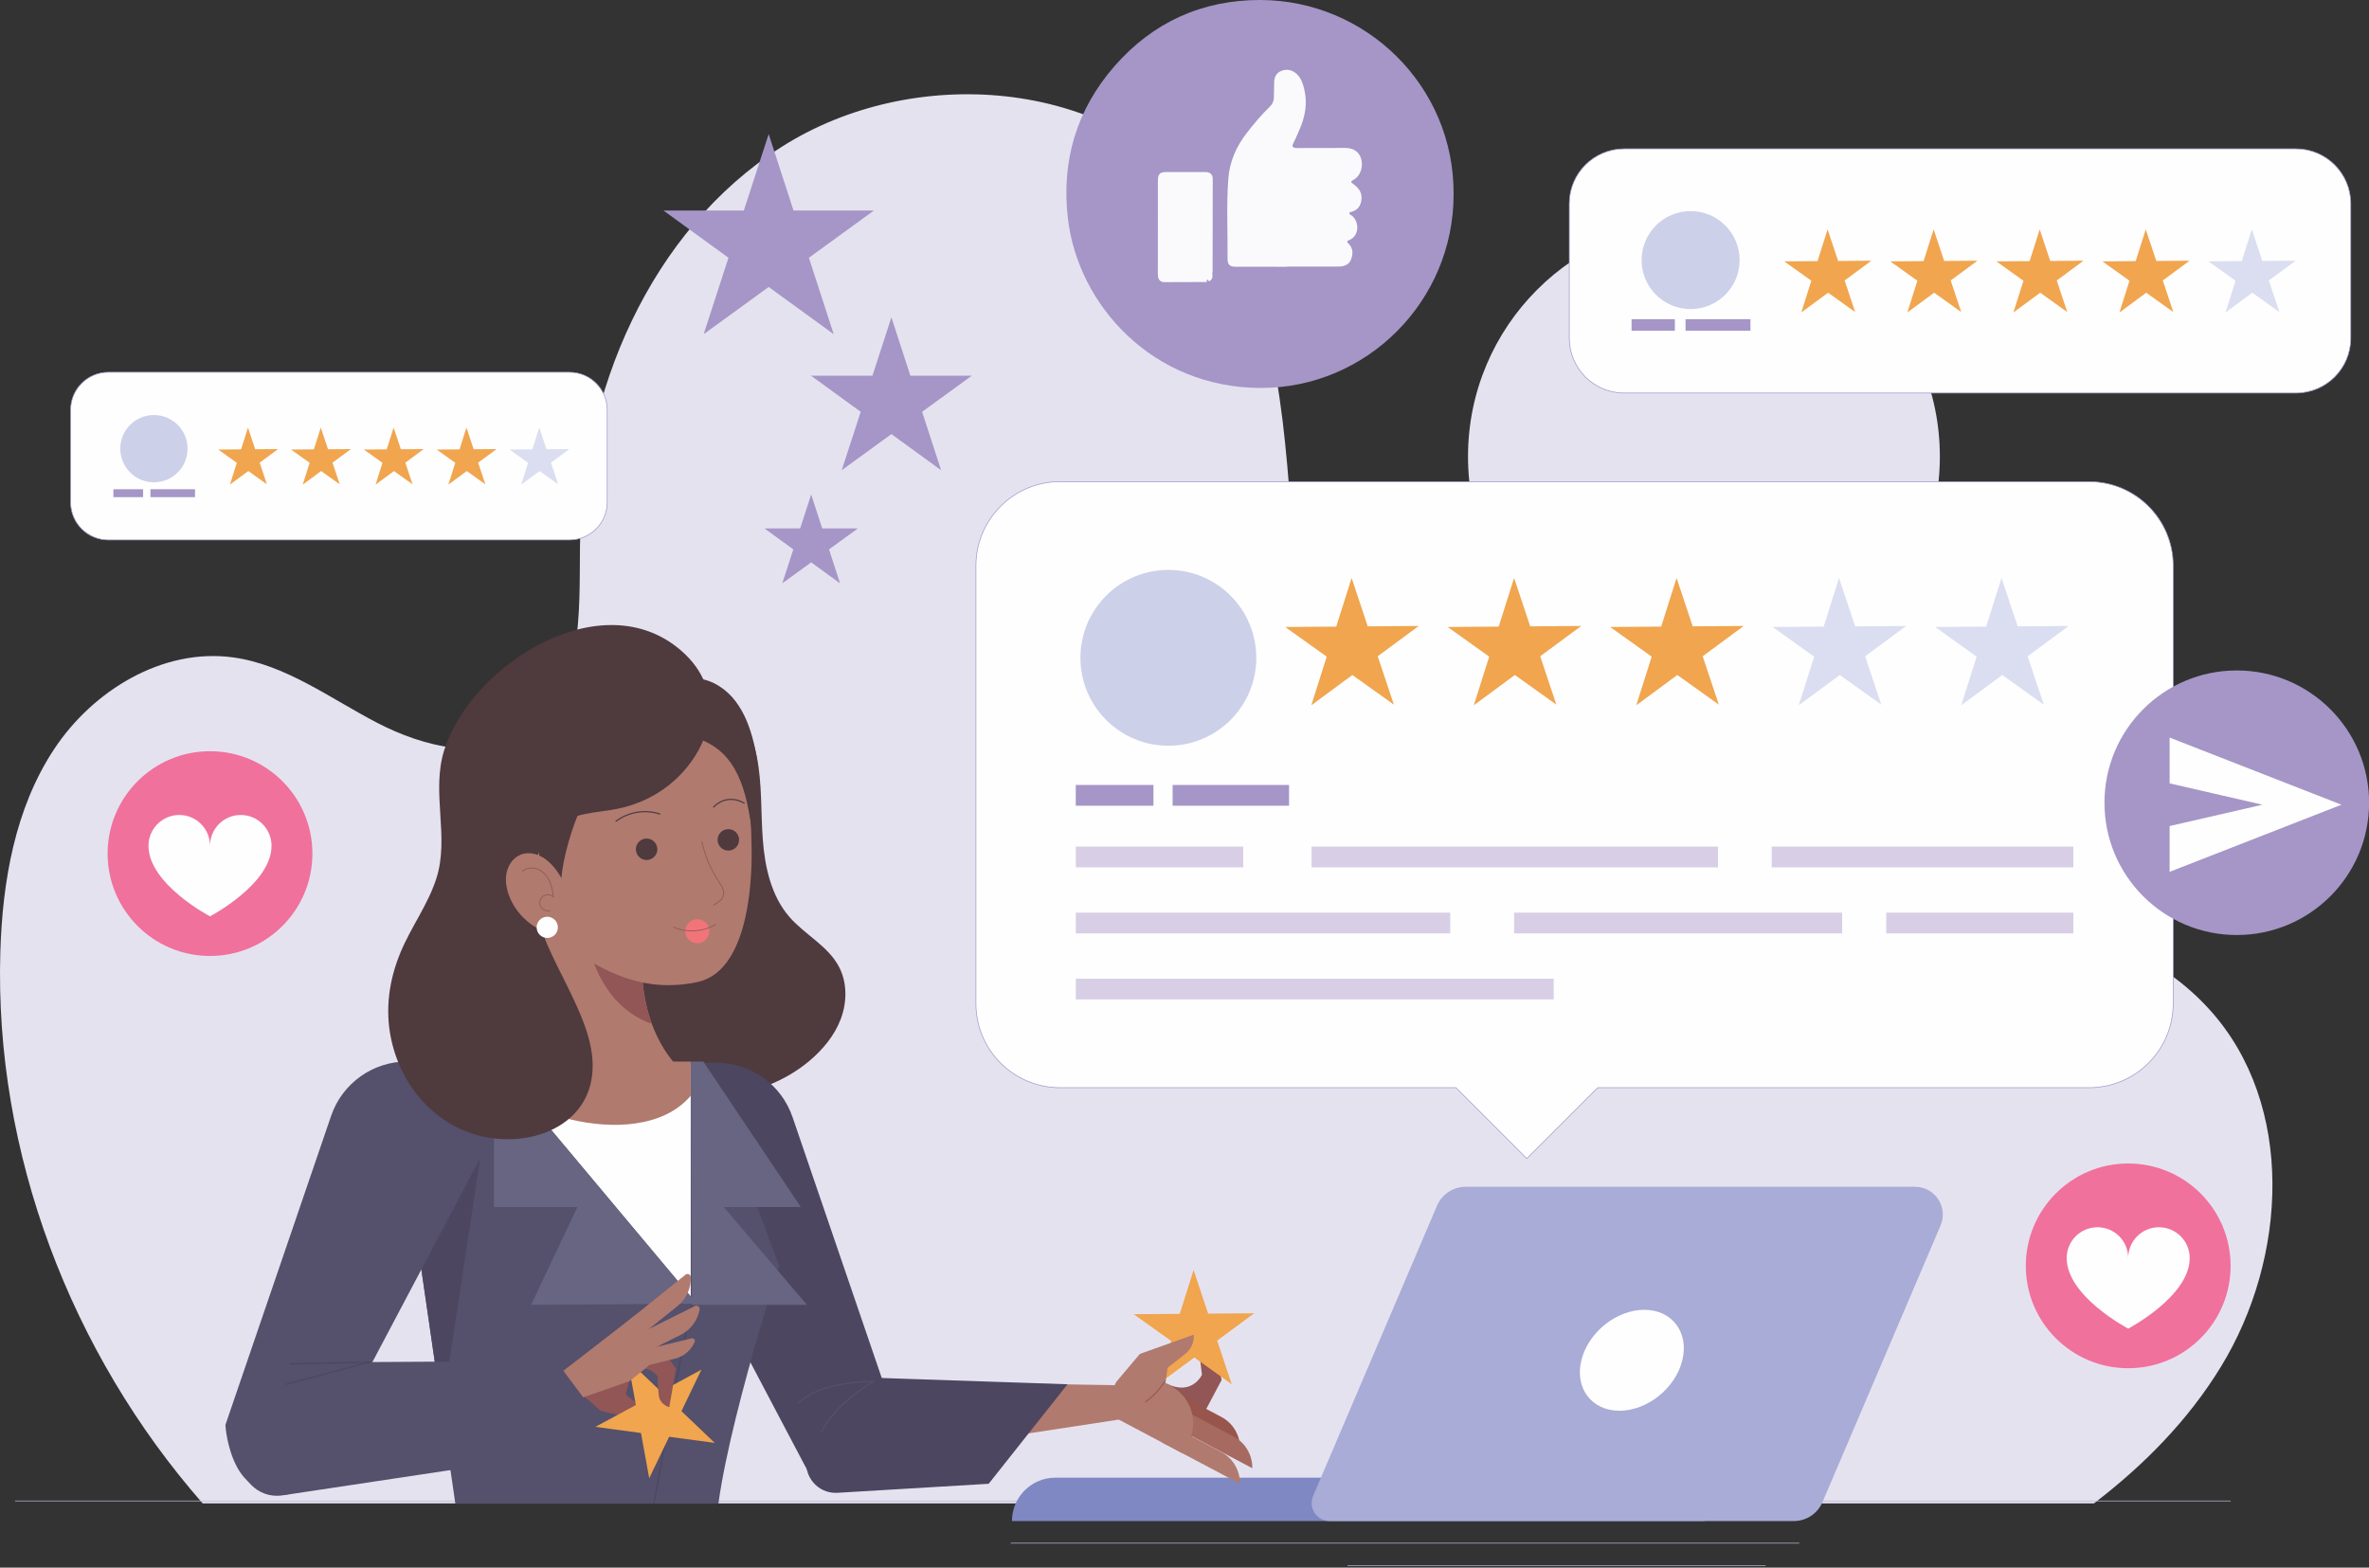 <?xml version="1.0" encoding="UTF-8" standalone="no"?><!-- Generator: Gravit.io --><svg xmlns="http://www.w3.org/2000/svg" xmlns:xlink="http://www.w3.org/1999/xlink" style="isolation:isolate" viewBox="0 0 3661 2423" width="3661pt" height="2423pt"><rect x="0" y="0" width="3661" height="2423" fill="#333333" stroke="none"/><defs><clipPath id="_clipPath_8HyaMSxi2iyS5qCinP1OjsD1kj4XJNIG"><rect width="3661" height="2423"/></clipPath></defs><g clip-path="url(#_clipPath_8HyaMSxi2iyS5qCinP1OjsD1kj4XJNIG)"><g><clipPath id="_clipPath_oKbEG6es1RLkBsQmelA9qBDMOhx2RkSw"><path d=" M 0 0 L 0 2423 L 3661.134 2423 L 3661.134 0 L 0 0 Z " fill="rgb(255,255,255)"/></clipPath><g clip-path="url(#_clipPath_oKbEG6es1RLkBsQmelA9qBDMOhx2RkSw)"><path d=" M 2997.803 705.598 C 2997.803 906.948 2834.569 1070.181 2633.219 1070.181 C 2431.869 1070.181 2268.642 906.948 2268.642 705.598 C 2268.642 504.247 2431.869 341.016 2633.219 341.016 C 2834.569 341.016 2997.803 504.247 2997.803 705.598 Z " fill="rgb(229,226,240)"/><path d=" M 3235.888 2323.744 C 3313.114 2264.668 3381.236 2195.653 3432.013 2112.773 C 3535.177 1944.408 3547.255 1707.24 3414.832 1560.769 C 3267.739 1398.071 3015.077 1402.461 2796.817 1424.126 C 2578.563 1445.785 2330.063 1462.766 2169.445 1313.409 C 2038.48 1191.631 2010.549 997.434 1997.142 819.101 C 1983.735 640.773 1972.362 449.023 1861.122 308.999 C 1711.395 120.525 1410.108 97.772 1207.3 227.43 C 1004.493 357.088 898.666 605.76 896.262 846.461 C 895.239 949.466 901.458 1073.314 816.391 1131.397 C 748.587 1177.695 655.45 1154.948 582.601 1117.079 C 509.75 1079.215 441.053 1027.01 359.687 1016.042 C 251.37 1001.442 143.443 1067.131 83.318 1158.41 C 23.192 1249.678 3.841 1362.058 0.523 1471.306 C -8.891 1781.369 109.193 2090.861 313.205 2323.744 L 3235.888 2323.744 Z " fill="rgb(229,226,240)"/><line x1="23.279" y1="2319.953" x2="3447.436" y2="2319.953" vector-effect="non-scaling-stroke" stroke-width="1.048" stroke="rgb(192,177,214)" stroke-linejoin="miter" stroke-linecap="butt" stroke-miterlimit="10"/><path d=" M 2634.083 2283.976 L 1630.913 2283.976 C 1593.872 2283.976 1563.849 2313.999 1563.849 2351.034 L 2634.083 2351.034 L 2634.083 2283.976 Z " fill="rgb(127,136,194)"/><path d=" M 2959.375 1834.332 L 2265.003 1834.332 C 2245.737 1834.332 2228.327 1845.829 2220.763 1863.544 L 2029.269 2312.195 C 2021.417 2330.592 2034.912 2351.034 2054.919 2351.034 L 2772.161 2351.034 C 2791.427 2351.034 2808.837 2339.538 2816.402 2321.817 L 2998.92 1894.207 C 3011.027 1865.842 2990.215 1834.332 2959.375 1834.332 Z " fill="rgb(168,172,214)"/><path d=" M 2599.84 2102.51 C 2589.261 2145.594 2545.76 2180.518 2502.677 2180.518 C 2459.594 2180.518 2433.239 2145.594 2443.819 2102.51 C 2454.398 2059.427 2497.899 2024.503 2540.982 2024.503 C 2584.065 2024.503 2610.42 2059.427 2599.84 2102.51 Z " fill="rgb(254,254,254)"/><line x1="1561.974" y1="2385.224" x2="2780.595" y2="2385.224" vector-effect="non-scaling-stroke" stroke-width="1.048" stroke="rgb(192,177,214)" stroke-linejoin="miter" stroke-linecap="butt" stroke-miterlimit="10"/><line x1="2082.38" y1="2419.92" x2="2728.554" y2="2419.92" vector-effect="non-scaling-stroke" stroke-width="1.048" stroke="rgb(192,177,214)" stroke-linejoin="miter" stroke-linecap="butt" stroke-miterlimit="10"/><path d=" M 3228.335 744.472 L 1638.242 744.472 C 1566.388 744.472 1508.141 802.72 1508.141 874.574 L 1508.141 1551.083 C 1508.141 1622.937 1566.388 1681.184 1638.242 1681.184 L 2249.927 1681.184 L 2359.486 1790.743 L 2469.045 1681.184 L 3228.335 1681.184 C 3300.183 1681.184 3358.437 1622.937 3358.437 1551.083 L 3358.437 874.574 C 3358.437 802.72 3300.183 744.472 3228.335 744.472 Z " fill="rgb(254,254,254)"/><path d=" M 3228.335 744.472 L 1638.242 744.472 C 1566.388 744.472 1508.141 802.72 1508.141 874.574 L 1508.141 1551.083 C 1508.141 1622.937 1566.388 1681.184 1638.242 1681.184 L 2249.927 1681.184 L 2359.486 1790.743 L 2469.045 1681.184 L 3228.335 1681.184 C 3300.183 1681.184 3358.437 1622.937 3358.437 1551.083 L 3358.437 874.574 C 3358.437 802.72 3300.183 744.472 3228.335 744.472 Z " fill="none" vector-effect="non-scaling-stroke" stroke-width="1.048" stroke="rgb(165,150,199)" stroke-linejoin="miter" stroke-linecap="butt" stroke-miterlimit="10"/><path d=" M 1941.44 1016.759 C 1941.44 1091.811 1880.606 1152.638 1805.555 1152.638 C 1730.515 1152.638 1669.676 1091.811 1669.676 1016.759 C 1669.676 941.72 1730.515 880.88 1805.555 880.88 C 1880.606 880.88 1941.44 941.72 1941.44 1016.759 Z " fill="rgb(204,208,233)"/><path d=" M 2088.763 893.335 L 2113.696 968.122 L 2192.532 967.511 L 2129.113 1014.344 L 2154.051 1089.131 L 2089.915 1043.285 L 2026.495 1090.112 L 2050.282 1014.949 L 1986.145 969.109 L 2064.976 968.498 L 2088.763 893.335 Z " fill="rgb(240,165,78)"/><path d=" M 2339.849 893.335 L 2364.788 968.122 L 2443.625 967.511 L 2380.205 1014.344 L 2405.144 1089.131 L 2341.007 1043.285 L 2277.587 1090.112 L 2301.368 1014.949 L 2237.238 969.109 L 2316.068 968.498 L 2339.849 893.335 Z " fill="rgb(240,165,78)"/><path d=" M 2590.942 893.335 L 2615.88 968.122 L 2694.711 967.511 L 2631.291 1014.344 L 2656.23 1089.131 L 2592.099 1043.285 L 2528.68 1090.112 L 2552.461 1014.949 L 2488.33 969.109 L 2567.161 968.498 L 2590.942 893.335 Z " fill="rgb(240,165,78)"/><path d=" M 2842.034 893.335 L 2866.973 968.122 L 2945.803 967.511 L 2882.39 1014.344 L 2907.323 1089.131 L 2843.192 1043.285 L 2779.772 1090.112 L 2803.553 1014.949 L 2739.422 969.109 L 2818.253 968.498 L 2842.034 893.335 Z " fill="rgb(218,222,240)"/><path d=" M 3093.126 893.335 L 3118.065 968.122 L 3196.896 967.511 L 3133.476 1014.344 L 3158.415 1089.131 L 3094.284 1043.285 L 3030.864 1090.112 L 3054.645 1014.949 L 2990.515 969.109 L 3069.345 968.498 L 3093.126 893.335 Z " fill="rgb(218,222,240)"/><path d=" M 1782.503 1213.284 L 1662.482 1213.284 L 1662.482 1245.352 L 1782.503 1245.352 L 1782.503 1213.284 Z " fill="rgb(165,150,199)"/><path d=" M 1812.132 1213.284 L 1812.132 1245.352 L 1992.064 1245.352 L 1992.064 1213.284 L 1812.132 1213.284 Z " fill="rgb(165,150,199)"/><path d=" M 1921.338 1308.554 L 1662.482 1308.554 L 1662.482 1340.623 L 1921.338 1340.623 L 1921.338 1308.554 Z " fill="rgb(216,207,230)"/><path d=" M 2654.949 1308.554 L 2026.818 1308.554 L 2026.818 1340.623 L 2654.949 1340.623 L 2654.949 1308.554 Z " fill="rgb(216,207,230)"/><path d=" M 2737.941 1308.554 L 2737.941 1340.623 L 3204.09 1340.623 L 3204.09 1308.554 L 2737.941 1308.554 Z " fill="rgb(216,207,230)"/><path d=" M 2241.176 1410.631 L 1662.482 1410.631 L 1662.482 1442.7 L 2241.176 1442.7 L 2241.176 1410.631 Z " fill="rgb(216,207,230)"/><path d=" M 2914.875 1410.631 L 2914.875 1442.7 L 3204.09 1442.7 L 3204.09 1410.631 L 2914.875 1410.631 Z " fill="rgb(216,207,230)"/><path d=" M 2846.824 1410.631 L 2339.849 1410.631 L 2339.849 1442.7 L 2846.824 1442.7 L 2846.824 1410.631 Z " fill="rgb(216,207,230)"/><path d=" M 2401.094 1512.708 L 1662.482 1512.708 L 1662.482 1544.776 L 2401.094 1544.776 L 2401.094 1512.708 Z " fill="rgb(216,207,230)"/><path d=" M 3547.943 229.996 L 2510.059 229.996 C 2463.162 229.996 2425.145 268.016 2425.145 314.911 L 2425.145 522.597 C 2425.145 569.492 2463.162 607.512 2510.059 607.512 L 3547.943 607.512 C 3594.841 607.512 3632.857 569.492 3632.857 522.597 L 3632.857 314.911 C 3632.857 268.016 3594.841 229.996 3547.943 229.996 Z " fill="rgb(254,254,254)"/><path d=" M 3547.943 229.996 L 2510.059 229.996 C 2463.162 229.996 2425.145 268.016 2425.145 314.911 L 2425.145 522.597 C 2425.145 569.492 2463.162 607.512 2510.059 607.512 L 3547.943 607.512 C 3594.841 607.512 3632.857 569.492 3632.857 522.597 L 3632.857 314.911 C 3632.857 268.016 3594.841 229.996 3547.943 229.996 Z " fill="none" vector-effect="non-scaling-stroke" stroke-width="1.048" stroke="rgb(165,150,199)" stroke-linejoin="miter" stroke-linecap="butt" stroke-miterlimit="10"/><path d=" M 2824.319 354.534 L 2840.594 403.351 L 2892.052 402.95 L 2850.656 433.52 L 2866.937 482.332 L 2825.077 452.41 L 2783.681 482.975 L 2799.204 433.916 L 2757.343 403.988 L 2808.796 403.592 L 2824.319 354.534 Z " fill="rgb(240,165,78)"/><path d=" M 2988.211 354.534 L 3004.486 403.351 L 3055.944 402.95 L 3014.548 433.52 L 3030.823 482.332 L 2988.963 452.41 L 2947.567 482.975 L 2963.09 433.916 L 2921.229 403.988 L 2972.688 403.592 L 2988.211 354.534 Z " fill="rgb(240,165,78)"/><path d=" M 3152.102 354.534 L 3168.378 403.351 L 3219.836 402.95 L 3178.44 433.52 L 3194.721 482.332 L 3152.855 452.41 L 3111.464 482.975 L 3126.987 433.916 L 3085.121 403.988 L 3136.58 403.592 L 3152.102 354.534 Z " fill="rgb(240,165,78)"/><path d=" M 3315.994 354.534 L 3332.269 403.351 L 3383.722 402.95 L 3342.326 433.52 L 3358.607 482.332 L 3316.747 452.41 L 3275.356 482.975 L 3290.873 433.916 L 3249.013 403.988 L 3300.465 403.592 L 3315.994 354.534 Z " fill="rgb(240,165,78)"/><path d=" M 3479.886 354.534 L 3496.161 403.351 L 3547.614 402.95 L 3506.224 433.52 L 3522.505 482.332 L 3480.644 452.41 L 3439.248 482.975 L 3454.765 433.916 L 3412.905 403.988 L 3464.363 403.592 L 3479.886 354.534 Z " fill="rgb(218,222,240)"/><path d=" M 2688.369 402.02 C 2688.369 443.846 2654.467 477.751 2612.642 477.751 C 2570.817 477.751 2536.914 443.846 2536.914 402.02 C 2536.914 360.199 2570.817 326.294 2612.642 326.294 C 2654.467 326.294 2688.369 360.199 2688.369 402.02 Z " fill="rgb(204,208,233)"/><path d=" M 2588.297 493.341 L 2521.409 493.341 L 2521.409 511.215 L 2588.297 511.215 L 2588.297 493.341 Z " fill="rgb(165,150,199)"/><path d=" M 2604.807 493.341 L 2604.807 511.215 L 2705.091 511.215 L 2705.091 493.341 L 2604.807 493.341 Z " fill="rgb(165,150,199)"/><path d=" M 880.087 575.352 L 167.441 575.352 C 135.238 575.352 109.133 601.458 109.133 633.656 L 109.133 776.259 C 109.133 808.462 135.238 834.571 167.441 834.571 L 880.087 834.571 C 912.29 834.571 938.399 808.462 938.399 776.259 L 938.399 633.656 C 938.399 601.458 912.29 575.352 880.087 575.352 Z " fill="rgb(254,254,254)"/><path d=" M 880.087 575.352 L 167.441 575.352 C 135.238 575.352 109.133 601.458 109.133 633.656 L 109.133 776.259 C 109.133 808.462 135.238 834.571 167.441 834.571 L 880.087 834.571 C 912.29 834.571 938.399 808.462 938.399 776.259 L 938.399 633.656 C 938.399 601.458 912.29 575.352 880.087 575.352 Z " fill="none" vector-effect="non-scaling-stroke" stroke-width="1.048" stroke="rgb(165,150,199)" stroke-linejoin="miter" stroke-linecap="butt" stroke-miterlimit="10"/><path d=" M 383.223 660.863 L 394.398 694.377 L 429.731 694.113 L 401.306 715.096 L 412.485 748.616 L 383.74 728.068 L 355.319 749.051 L 365.978 715.372 L 337.233 694.824 L 372.564 694.554 L 383.223 660.863 Z " fill="rgb(240,165,78)"/><path d=" M 495.756 660.863 L 506.934 694.377 L 542.267 694.113 L 513.842 715.096 L 525.018 748.616 L 496.276 728.068 L 467.852 749.051 L 478.511 715.372 L 449.769 694.824 L 485.097 694.554 L 495.756 660.863 Z " fill="rgb(240,165,78)"/><path d=" M 608.294 660.863 L 619.467 694.377 L 654.797 694.113 L 626.373 715.096 L 637.552 748.616 L 608.811 728.068 L 580.388 749.051 L 591.043 715.372 L 562.302 694.824 L 597.632 694.554 L 608.294 660.863 Z " fill="rgb(240,165,78)"/><path d=" M 720.827 660.863 L 732.006 694.377 L 767.33 694.113 L 738.912 715.096 L 750.085 748.616 L 721.344 728.068 L 692.92 749.051 L 703.582 715.372 L 674.84 694.824 L 710.165 694.554 L 720.827 660.863 Z " fill="rgb(240,165,78)"/><path d=" M 833.36 660.863 L 844.539 694.377 L 879.869 694.113 L 851.445 715.096 L 862.624 748.616 L 833.877 728.068 L 805.459 749.051 L 816.115 715.372 L 787.373 694.824 L 822.704 694.554 L 833.36 660.863 Z " fill="rgb(218,222,240)"/><path d=" M 289.875 693.466 C 289.875 722.19 266.598 745.472 237.878 745.472 C 209.161 745.472 185.881 722.19 185.881 693.466 C 185.881 664.748 209.161 641.473 237.878 641.473 C 266.598 641.473 289.875 664.748 289.875 693.466 Z " fill="rgb(204,208,233)"/><path d=" M 221.161 756.175 L 175.233 756.175 L 175.233 768.447 L 221.161 768.447 L 221.161 756.175 Z " fill="rgb(165,150,199)"/><path d=" M 232.5 756.175 L 232.5 768.447 L 301.355 768.447 L 301.355 756.175 L 232.5 756.175 Z " fill="rgb(165,150,199)"/><path d=" M 3447.112 1956.563 C 3447.112 2043.958 3376.269 2114.801 3288.875 2114.801 C 3201.48 2114.801 3130.637 2043.958 3130.637 1956.563 C 3130.637 1869.169 3201.48 1798.326 3288.875 1798.326 C 3376.269 1798.326 3447.112 1869.169 3447.112 1956.563 Z " fill="rgb(240,113,156)"/><path d=" M 3336.337 1896.882 C 3310.034 1896.882 3288.875 1918.2 3288.875 1944.496 C 3288.875 1918.2 3267.709 1896.882 3241.407 1896.882 C 3215.116 1896.882 3193.792 1918.2 3193.792 1944.496 C 3193.792 2003.825 3288.875 2053.55 3288.875 2053.55 C 3288.875 2053.55 3383.951 2003.825 3383.951 1944.496 C 3383.951 1918.2 3362.633 1896.882 3336.337 1896.882 Z " fill="rgb(254,254,254)"/><path d=" M 482.784 1319.357 C 482.784 1406.752 411.937 1477.589 324.544 1477.589 C 237.152 1477.589 166.308 1406.752 166.308 1319.357 C 166.308 1231.963 237.152 1161.12 324.544 1161.12 C 411.937 1161.12 482.784 1231.963 482.784 1319.357 Z " fill="rgb(240,113,156)"/><path d=" M 372.008 1259.676 C 345.71 1259.676 324.544 1280.994 324.544 1307.291 C 324.544 1280.994 303.379 1259.676 277.081 1259.676 C 250.784 1259.676 229.466 1280.994 229.466 1307.291 C 229.466 1366.619 324.544 1416.338 324.544 1416.338 C 324.544 1416.338 419.625 1366.619 419.625 1307.291 C 419.625 1280.994 398.305 1259.676 372.008 1259.676 Z " fill="rgb(254,254,254)"/><path d=" M 1187.904 207.185 L 1226.303 325.375 L 1350.579 325.375 L 1250.037 398.426 L 1288.447 516.616 L 1187.904 443.571 L 1087.362 516.616 L 1125.766 398.426 L 1025.223 325.375 L 1149.5 325.375 L 1187.904 207.185 Z " fill="rgb(165,150,199)"/><path d=" M 1377.564 490.454 L 1406.887 580.713 L 1501.799 580.713 L 1425.014 636.5 L 1454.343 726.763 L 1377.564 670.978 L 1300.778 726.763 L 1330.108 636.5 L 1253.328 580.713 L 1348.234 580.713 L 1377.564 490.454 Z " fill="rgb(165,150,199)"/><path d=" M 1253.569 764.245 L 1270.62 816.726 L 1325.805 816.726 L 1281.165 849.165 L 1298.216 901.646 L 1253.569 869.213 L 1208.923 901.646 L 1225.98 849.165 L 1181.327 816.726 L 1236.518 816.726 L 1253.569 764.245 Z " fill="rgb(165,150,199)"/><path d=" M 3661.134 1240.744 C 3661.134 1353.671 3569.585 1445.221 3456.663 1445.221 C 3343.731 1445.221 3252.181 1353.671 3252.181 1240.744 C 3252.181 1127.823 3343.731 1036.273 3456.663 1036.273 C 3569.585 1036.273 3661.134 1127.823 3661.134 1240.744 Z " fill="rgb(165,150,199)"/><path d=" M 3352.894 1140.037 L 3352.894 1210.827 L 3496.337 1243.801 L 3352.894 1276.768 L 3352.894 1347.558 L 3618.404 1243.801 L 3352.894 1140.037 Z " fill="rgb(254,254,254)"/><path d=" M 2246.383 300.355 C 2246.442 465.56 2112.12 600 1948.117 599.653 C 1781.545 599.307 1665.879 471.903 1650.28 337.503 C 1639.947 248.501 1663.781 169.337 1722.345 102.22 C 1781.41 34.547 1857.684 -0.162 1947.594 -0.001 C 2110.704 0.297 2247.359 132.498 2246.383 300.355 Z " fill="rgb(165,150,199)"/><path d=" M 1989.137 412.329 C 1962.746 412.329 1936.35 412.363 1909.953 412.306 C 1900.461 412.288 1896.982 409.241 1897.058 399.746 C 1897.393 358.58 1895.177 317.351 1898.21 276.259 C 1900.161 249.839 1910.612 226.167 1926.94 205.211 C 1937.99 191.028 1949.545 177.28 1962.447 164.734 C 1966.62 160.681 1968.724 156.089 1968.63 150.206 C 1968.518 143.157 1969.206 136.097 1969.035 129.055 C 1968.83 120.249 1971.721 112.942 1979.985 109.619 C 1988.596 106.152 1997.019 107.926 2004.001 114.452 C 2010.802 120.806 2013.447 129.318 2015.551 137.963 C 2020.952 160.158 2016.768 181.236 2007.634 201.664 C 2004.577 208.505 2001.791 215.485 1998.371 222.138 C 1996.131 226.494 1997.865 228.027 2001.744 228.635 C 2003.749 228.951 2005.829 228.813 2007.875 228.807 C 2031.538 228.761 2055.201 228.687 2078.865 228.658 C 2091.731 228.641 2100.541 234.8 2103.598 245.849 C 2107.019 258.224 2102.076 272.408 2091.672 277.964 C 2086.994 280.461 2087.135 281.523 2091.22 284.387 C 2099.86 290.454 2105.631 298.151 2103.862 309.642 C 2102.528 318.315 2098.232 324.308 2089.691 327.04 C 2088.075 327.556 2085.595 327.407 2085.277 329.53 C 2084.954 331.735 2087.534 332.091 2088.886 333.095 C 2100.248 341.567 2101.764 364.165 2085.089 371.07 C 2081.874 372.396 2080.452 373.182 2083.843 376.437 C 2091.178 383.474 2091.249 392.463 2087.822 401.09 C 2084.501 409.459 2076.99 412.024 2068.326 411.995 C 2041.93 411.904 2015.533 411.961 1989.137 411.961 C 1989.137 412.082 1989.137 412.202 1989.137 412.329 Z " fill="rgb(250,250,252)"/><path d=" M 1865.148 435.873 C 1843.325 435.937 1821.501 435.971 1799.677 436.091 C 1793.183 436.126 1790.161 432.492 1789.48 426.569 C 1789.115 423.424 1789.315 420.209 1789.315 417.03 C 1789.327 371.329 1789.327 325.622 1789.392 279.921 C 1789.403 268.648 1792.23 265.905 1803.598 265.887 C 1823.153 265.853 1842.702 265.818 1862.256 265.899 C 1870.097 265.933 1874.118 269.348 1874.123 276.822 C 1874.17 324.784 1874.012 372.752 1873.918 420.72 C 1873.918 420.938 1873.788 421.156 1873.724 421.374 C 1872.495 421.759 1872.642 422.195 1873.671 422.672 C 1874.047 427.837 1873.9 432.756 1867.946 434.978 C 1867.77 433.543 1867.276 431.953 1865.595 432.452 C 1863.667 433.026 1865.413 434.714 1865.148 435.873 Z " fill="rgb(250,250,252)"/><clipPath id="_clipPath_aVEw24BEhq1LaPUSb8k1iUhORxW71hxS"><path d=" M 2134.044 956.649 L 20.934 956.649 L 20.934 2324.121 L 2134.044 2324.121 L 2134.044 956.649 Z " fill="rgb(255,255,255)"/></clipPath><g clip-path="url(#_clipPath_aVEw24BEhq1LaPUSb8k1iUhORxW71hxS)"><path d=" M 1169.566 1169.531 C 1177.918 1211.591 1175.62 1254.945 1178.835 1297.693 C 1182.044 1340.446 1191.819 1384.84 1219.914 1417.22 C 1243.748 1444.674 1279.431 1461.961 1296.435 1494.094 C 1309.36 1518.515 1309.13 1548.591 1299.503 1574.499 C 1289.881 1600.402 1271.608 1622.408 1250.401 1640.129 C 1177.407 1701.133 1068.101 1710.949 981.682 1671.181 C 895.257 1631.413 833.131 1546.675 812.706 1453.767 C 792.275 1360.854 811.442 1261.433 857.258 1178.059 C 883.137 1130.968 918.744 1087.25 966.741 1063.099 C 1006.427 1043.121 1066.073 1035.585 1106.176 1059.743 C 1140.554 1080.444 1162.225 1132.555 1169.566 1169.531 Z " fill="rgb(79,58,62)"/><path d=" M 1857.49 2124.963 C 1857.49 2124.963 1841.973 2158.354 1802.493 2138.429 L 1776.655 2187.237 L 1841.068 2221.333 L 1887.848 2132.962 L 1869.357 2045.909 C 1869.357 2045.909 1851.871 2052.803 1852.347 2071.5 C 1852.823 2090.209 1857.49 2124.963 1857.49 2124.963 Z " fill="rgb(145,86,85)"/><path d=" M 1916.366 2239.095 C 1916.666 2218.776 1905.733 2199.768 1887.513 2190.117 L 1820.049 2154.404 L 1806.113 2180.73 L 1916.366 2239.095 Z " fill="rgb(152,85,76)"/><path d=" M 1935.274 2269.329 C 1935.58 2249.005 1924.648 2229.996 1906.427 2220.351 L 1828.983 2179.36 L 1815.047 2205.681 L 1935.274 2269.329 Z " fill="rgb(166,106,96)"/><path d=" M 1844.571 1962.958 L 1867.064 2030.415 L 1938.172 2029.863 L 1880.971 2072.105 L 1903.465 2139.557 L 1845.617 2098.208 L 1788.416 2140.451 L 1809.863 2072.658 L 1752.022 2031.303 L 1823.123 2030.756 L 1844.571 1962.958 Z " fill="rgb(240,165,78)"/><path d=" M 1801.111 2137.794 L 1804.397 2114.16 L 1831.699 2092.624 C 1839.974 2086.094 1844.823 2076.149 1844.865 2065.605 L 1844.87 2062.936 L 1761.584 2092.648 L 1725.284 2135.613 L 1701.862 2179.86 L 1827.755 2246.495 L 1836.301 2230.343 C 1853.187 2198.451 1841.021 2158.912 1809.123 2142.032 L 1801.111 2137.794 Z " fill="rgb(176,122,111)"/><path d=" M 1916.166 2293.298 C 1916.472 2272.979 1905.539 2253.965 1887.325 2244.326 L 1809.881 2203.329 L 1795.945 2229.655 L 1916.166 2293.298 Z " fill="rgb(176,122,111)"/><path d=" M 1800.018 2135.419 C 1792.113 2147.58 1782.015 2158.301 1770.348 2166.912" fill="none" vector-effect="non-scaling-stroke" stroke-width="1.865" stroke="rgb(158,89,84)" stroke-linejoin="bevel" stroke-linecap="round" stroke-miterlimit="10"/><path d=" M 1349.78 2134.973 L 1733.119 2141.191 L 1731.62 2193.79 L 1275.463 2263.452 L 1349.78 2134.973 Z " fill="rgb(176,122,111)"/><path d=" M 994.883 1642.621 L 1107.334 1642.621 C 1160.385 1642.621 1207.571 1676.347 1224.739 1726.554 L 1388.132 2204.411 C 1388.132 2204.411 1376.764 2292.822 1307.637 2300.933 C 1281.67 2303.984 1256.69 2289.754 1244.5 2266.632 L 994.883 1793.03 L 994.883 1642.621 Z " fill="rgb(76,70,97)"/><path d=" M 1279.813 2127.15 L 1649.686 2139.61 L 1527.908 2293.392 L 1294.207 2307.364 C 1263.308 2309.215 1239.616 2280.332 1247.474 2250.386 L 1262.768 2192.103 L 1279.813 2127.15 Z " fill="rgb(76,70,97)"/><path d=" M 1349.78 2134.973 C 1319.54 2153.252 1285.496 2181.353 1269.797 2213.004" fill="none" vector-effect="non-scaling-stroke" stroke-width="1.865" stroke="rgb(85,80,107)" stroke-linejoin="miter" stroke-linecap="round" stroke-miterlimit="10"/><path d=" M 1349.78 2134.973 C 1310.588 2136.524 1262.25 2141.761 1233.626 2168.569" fill="none" vector-effect="non-scaling-stroke" stroke-width="1.865" stroke="rgb(85,80,107)" stroke-linejoin="miter" stroke-linecap="round" stroke-miterlimit="10"/><path d=" M 1078.698 2679.988 C 1018.493 2686.153 955.832 2684.578 895.604 2678.806 C 799.481 2669.584 714.602 2624.127 631.669 2578.046 C 619.69 2571.393 607.623 2564.563 595.557 2557.609 C 639.275 2488.412 694.924 2417.028 758.908 2371.753 L 1078.416 2371.753 L 1181.956 2654.867 C 1149.911 2669.878 1112.588 2676.514 1078.698 2679.988 Z " fill="rgb(254,254,254)"/><path d=" M 708.425 2356.853 L 615.646 1717.179 L 662.233 1641.763 L 1087.232 1641.763 L 1204.05 1956.445 C 1204.05 1956.445 1106.387 2259.196 1106.387 2371.5 L 1213.919 2683.702 L 1086.962 2732.528 L 989.193 2432.539 L 881.774 2730.406 L 547.283 2591.235 L 708.425 2356.853 Z " fill="rgb(85,80,107)"/><path d=" M 615.646 1717.179 L 662.82 1640.805 L 723.66 1640.805 L 741.581 1793.03 L 682.916 2180.965 L 615.646 1717.179 Z " fill="rgb(76,70,97)"/><path d=" M 1067.448 1643.873 L 1067.448 2003.86 L 765.92 1643.873 L 1067.448 1643.873 Z " fill="rgb(254,254,254)"/><path d=" M 882.626 1730.457 C 861.443 1725.414 840.842 1718.302 820.934 1709.562 L 763.345 1640.805 L 1067.448 1640.805 L 1067.448 1693.633 C 1024.841 1743.91 944.265 1745.133 882.626 1730.457 Z " fill="rgb(176,122,111)"/><path d=" M 763.345 1640.805 L 763.345 1865.671 L 892.295 1865.671 L 820.67 2016.868 L 1076.741 2015.016 L 763.345 1640.805 Z " fill="rgb(103,101,130)"/><path d=" M 1067.448 1640.805 L 1086.88 1640.805 L 1237.605 1865.671 L 1118.566 1865.671 L 1247.045 2016.868 L 1076.741 2016.868 L 1069.206 2016.868 L 1067.448 1640.805 Z " fill="rgb(103,101,130)"/><path d=" M 1068.847 2016.509 C 1039.806 2153.663 1018.523 2292.522 989.481 2429.677" fill="none" vector-effect="non-scaling-stroke" stroke-width="1.865" stroke="rgb(76,70,97)" stroke-linejoin="miter" stroke-linecap="butt" stroke-miterlimit="10"/><path d=" M 741.581 1640.729 L 629.13 1640.729 C 576.074 1640.729 528.89 1674.466 511.725 1724.667 L 348.328 2202.518 C 348.328 2202.518 350.19 2237.908 366.615 2268.13 C 392.706 2316.139 457.325 2328.394 483.034 2280.185 L 741.581 1791.143 L 741.581 1640.729 Z " fill="rgb(85,80,107)"/><path d=" M 897.967 2154.239 L 928.83 2180.959 L 1002.683 2197.875 L 1002.312 2195.23 C 1000.855 2184.791 994.718 2175.587 985.637 2170.233 L 967.123 2155.386 L 972.448 2134.914 L 1003.552 2109.099 L 965.865 2076.508 L 885.389 2129.477 L 897.967 2154.239 Z " fill="rgb(145,86,85)"/><path d=" M 969.891 2101.723 L 1021.332 2150.813 L 1083.917 2117.063 L 1053.118 2181.159 L 1104.559 2230.249 L 1034.093 2220.768 L 1003.294 2284.858 L 990.533 2214.908 L 920.067 2205.422 L 982.652 2171.673 L 969.891 2101.723 Z " fill="rgb(240,165,78)"/><path d=" M 1016.283 2127.761 C 1016.283 2127.761 1000.425 2103.01 971.319 2123.006 L 945.64 2087.158 L 998.163 2050.458 L 1044.655 2115.359 L 1034.251 2174.964 C 1034.251 2174.964 1019.681 2171.385 1018.053 2156.538 C 1016.424 2141.691 1016.283 2127.761 1016.283 2127.761 Z " fill="rgb(145,86,85)"/><path d=" M 901.276 2159.829 L 870.618 2118.721 L 984.615 2030.604 L 995.253 2045.462 C 1016.266 2074.797 1015.237 2101.206 997.146 2115.459 L 972.448 2134.914 L 901.276 2159.829 Z " fill="rgb(176,122,111)"/><path d=" M 1068.782 2068.591 C 1072.097 2067.78 1074.848 2071.13 1073.502 2074.268 C 1068.095 2086.882 1057.098 2096.539 1043.332 2099.924 L 973.776 2117.022 L 967.963 2093.377 L 1068.782 2068.591 Z " fill="rgb(176,122,111)"/><path d=" M 1059.319 1970.24 C 1062.599 1967.601 1067.419 1969.905 1067.548 1974.114 C 1068.089 1991.018 1060.848 2007.546 1047.235 2018.507 L 978.449 2073.886 L 959.623 2050.499 L 1059.319 1970.24 Z " fill="rgb(176,122,111)"/><path d=" M 1073.931 2018.713 C 1077.705 2016.838 1081.913 2020.124 1081.143 2024.262 C 1078.045 2040.889 1067.425 2055.484 1051.784 2063.271 L 982.916 2097.556 L 969.539 2070.683 L 1073.931 2018.713 Z " fill="rgb(176,122,111)"/><path d=" M 468.865 2105.814 L 846.126 2103.615 L 728.709 2267.337 L 436.343 2311.331 C 398.534 2317.02 366.477 2283.871 373.175 2246.23 C 383.917 2185.891 409.245 2110.727 468.865 2105.814 Z " fill="rgb(85,80,107)"/><line x1="571.304" y1="2105.543" x2="447.788" y2="2108.059" vector-effect="non-scaling-stroke" stroke-width="1.865" stroke="rgb(76,70,97)" stroke-linejoin="miter" stroke-linecap="round" stroke-miterlimit="10"/><line x1="571.324" y1="2105.273" x2="442.43" y2="2139.61" vector-effect="non-scaling-stroke" stroke-width="1.865" stroke="rgb(76,70,97)" stroke-linejoin="miter" stroke-linecap="round" stroke-miterlimit="10"/><path d=" M 837.527 1339.9 L 850.834 1671.733 C 851.369 1685.081 862.348 1695.632 875.708 1695.632 L 1039.059 1695.632 C 1059.402 1695.632 1069.235 1671.016 1054.688 1656.798 C 1023.366 1626.176 991.615 1573.612 991.615 1486.376 L 991.615 1346.553 L 837.527 1339.9 Z " fill="rgb(176,122,111)"/><path d=" M 912.908 1343.15 L 991.615 1346.553 L 991.615 1486.376 C 991.615 1524.734 997.775 1556.355 1007.314 1582.381 C 916.863 1551.624 886.352 1430.433 912.908 1343.15 Z " fill="rgb(145,86,85)"/><path d=" M 877.842 1464.2 C 866.803 1456.747 856 1447.695 845.662 1437.651 C 793.216 1386.686 761.923 1317.729 754.57 1244.964 C 747.74 1177.313 761.318 1110.002 817.473 1065.344 C 877.595 1017.529 971.331 1013.35 1039.047 1046.524 C 1103.813 1078.251 1139.426 1138.597 1152.674 1207.694 C 1159.245 1241.973 1161.108 1276.997 1161.578 1311.84 C 1162.448 1377.088 1152.321 1502.422 1077.323 1518.045 C 996.341 1534.726 937.247 1504.309 877.842 1464.2 Z " fill="rgb(176,122,111)"/><path d=" M 1129.057 1178.77 C 1150.587 1209.54 1156.741 1248.156 1162.325 1285.297 C 1175.749 1237.676 1175.767 1186.358 1162.384 1138.72 C 1156.118 1116.438 1146.726 1094.55 1131.279 1077.317 C 1115.827 1060.078 1093.656 1047.917 1070.516 1048.305 C 1034.334 1048.916 990.816 1098.764 1028.174 1128.881 C 1039.588 1138.085 1059.002 1136.193 1072.532 1139.819 C 1095.361 1145.938 1115.421 1159.274 1129.057 1178.77 Z " fill="rgb(79,58,62)"/><path d=" M 1042.392 1206.19 C 1017.935 1228.372 987.742 1243.054 955.479 1249.872 C 922.418 1256.861 882.344 1254.927 857.493 1281.388 C 781.966 1361.806 845.62 1458.41 884.107 1539.528 C 903.48 1580.359 923.546 1627.786 913.019 1673.808 C 899.559 1732.702 842.141 1760.685 785.692 1760.92 C 693.837 1761.302 622.641 1693.063 604.309 1605.316 C 594.81 1559.876 601.334 1514.548 618.961 1472.041 C 635.19 1432.913 661.327 1398.365 674.335 1357.815 C 695.141 1292.943 665.665 1224.575 686.719 1158.64 C 728.538 1027.604 929.988 898.96 1052.813 1005.762 C 1123.668 1067.378 1100.616 1153.367 1042.392 1206.19 Z " fill="rgb(79,58,62)"/><path d=" M 862.313 1235.066 C 845.791 1250.76 835.005 1272.824 832.654 1295.471 C 829.974 1321.385 836.98 1347.253 849.852 1370.081 L 866.657 1367.131 C 868.432 1337.655 875.867 1308.26 885.153 1280.618 C 889.409 1267.934 894.511 1255.321 900.582 1243.195 C 895.574 1219.931 877.254 1220.872 862.313 1235.066 Z " fill="rgb(79,58,62)"/><path d=" M 1084.564 1300.978 C 1089.43 1322.772 1098.3 1343.656 1110.596 1362.288 C 1114.898 1368.812 1119.859 1376.176 1118.031 1383.77 C 1116.315 1390.912 1109.256 1395.249 1102.814 1398.794" fill="none" vector-effect="non-scaling-stroke" stroke-width="1.216" stroke="rgb(145,86,85)" stroke-linejoin="miter" stroke-linecap="round" stroke-miterlimit="10"/><path d=" M 1059.296 1442.558 C 1061.065 1452.68 1070.71 1459.445 1080.82 1457.67 C 1090.935 1455.889 1097.7 1446.25 1095.925 1436.14 C 1094.15 1426.019 1084.511 1419.26 1074.395 1421.035 C 1064.28 1422.81 1057.515 1432.449 1059.296 1442.558 Z " fill="rgb(241,116,121)"/><path d=" M 1105.905 1428.84 C 1086.568 1440.348 1061.688 1441.994 1041.005 1433.125" fill="none" vector-effect="non-scaling-stroke" stroke-width="1.216" stroke="rgb(145,86,85)" stroke-linejoin="miter" stroke-linecap="round" stroke-miterlimit="10"/><path d=" M 1149.905 1241.244 C 1133.225 1231.922 1115.821 1234.196 1102.79 1247.415" fill="none" vector-effect="non-scaling-stroke" stroke-width="1.823" stroke="rgb(79,58,62)" stroke-linejoin="miter" stroke-linecap="round" stroke-miterlimit="10"/><path d=" M 1019.786 1258.171 C 996.464 1250.73 971.59 1254.815 951.959 1269.321" fill="none" vector-effect="non-scaling-stroke" stroke-width="1.823" stroke="rgb(79,58,62)" stroke-linejoin="miter" stroke-linecap="round" stroke-miterlimit="10"/><path d=" M 1015.613 1309.812 C 1017.194 1318.846 1011.164 1327.439 1002.136 1329.026 C 993.108 1330.613 984.503 1324.577 982.922 1315.549 C 981.335 1306.521 987.371 1297.922 996.399 1296.341 C 1005.427 1294.754 1014.026 1300.784 1015.613 1309.812 Z " fill="rgb(79,58,62)"/><path d=" M 1141.906 1295.271 C 1143.493 1304.299 1137.457 1312.904 1128.429 1314.485 C 1119.4 1316.072 1110.802 1310.041 1109.215 1301.007 C 1107.633 1291.979 1113.67 1283.375 1122.692 1281.794 C 1131.72 1280.207 1140.325 1286.249 1141.906 1295.271 Z " fill="rgb(79,58,62)"/><path d=" M 846.032 1330.313 C 834.7 1320.674 818.425 1315.449 804.624 1321.003 C 793.521 1325.47 785.757 1336.314 783.077 1347.982 C 780.391 1359.637 782.271 1371.974 786.28 1383.247 C 799.07 1419.177 834.876 1445.679 872.969 1447.407 C 880.851 1447.766 876.525 1384.67 875.355 1378.651 C 871.858 1360.642 859.944 1342.139 846.032 1330.313 Z " fill="rgb(176,122,111)"/><path d=" M 861.884 1430.539 C 863.447 1439.455 857.487 1447.954 848.565 1449.523 C 839.643 1451.093 831.138 1445.127 829.575 1436.205 C 828.011 1427.282 833.971 1418.783 842.893 1417.214 C 851.816 1415.651 860.32 1421.616 861.884 1430.539 Z " fill="rgb(254,254,254)"/><path d=" M 807.481 1346.512 C 813.981 1340.999 823.762 1340.335 831.596 1343.691 C 839.431 1347.047 845.397 1353.906 849.053 1361.612 C 852.709 1369.311 854.261 1377.834 855.166 1386.31 C 850.981 1382.354 843.934 1381.895 839.273 1385.275 C 834.618 1388.666 832.866 1395.508 835.335 1400.71 C 837.797 1405.911 844.204 1408.897 849.776 1407.428" fill="none" vector-effect="non-scaling-stroke" stroke-width="1.216" stroke="rgb(145,86,85)" stroke-linejoin="miter" stroke-linecap="round" stroke-miterlimit="10"/></g></g></g></g></svg>